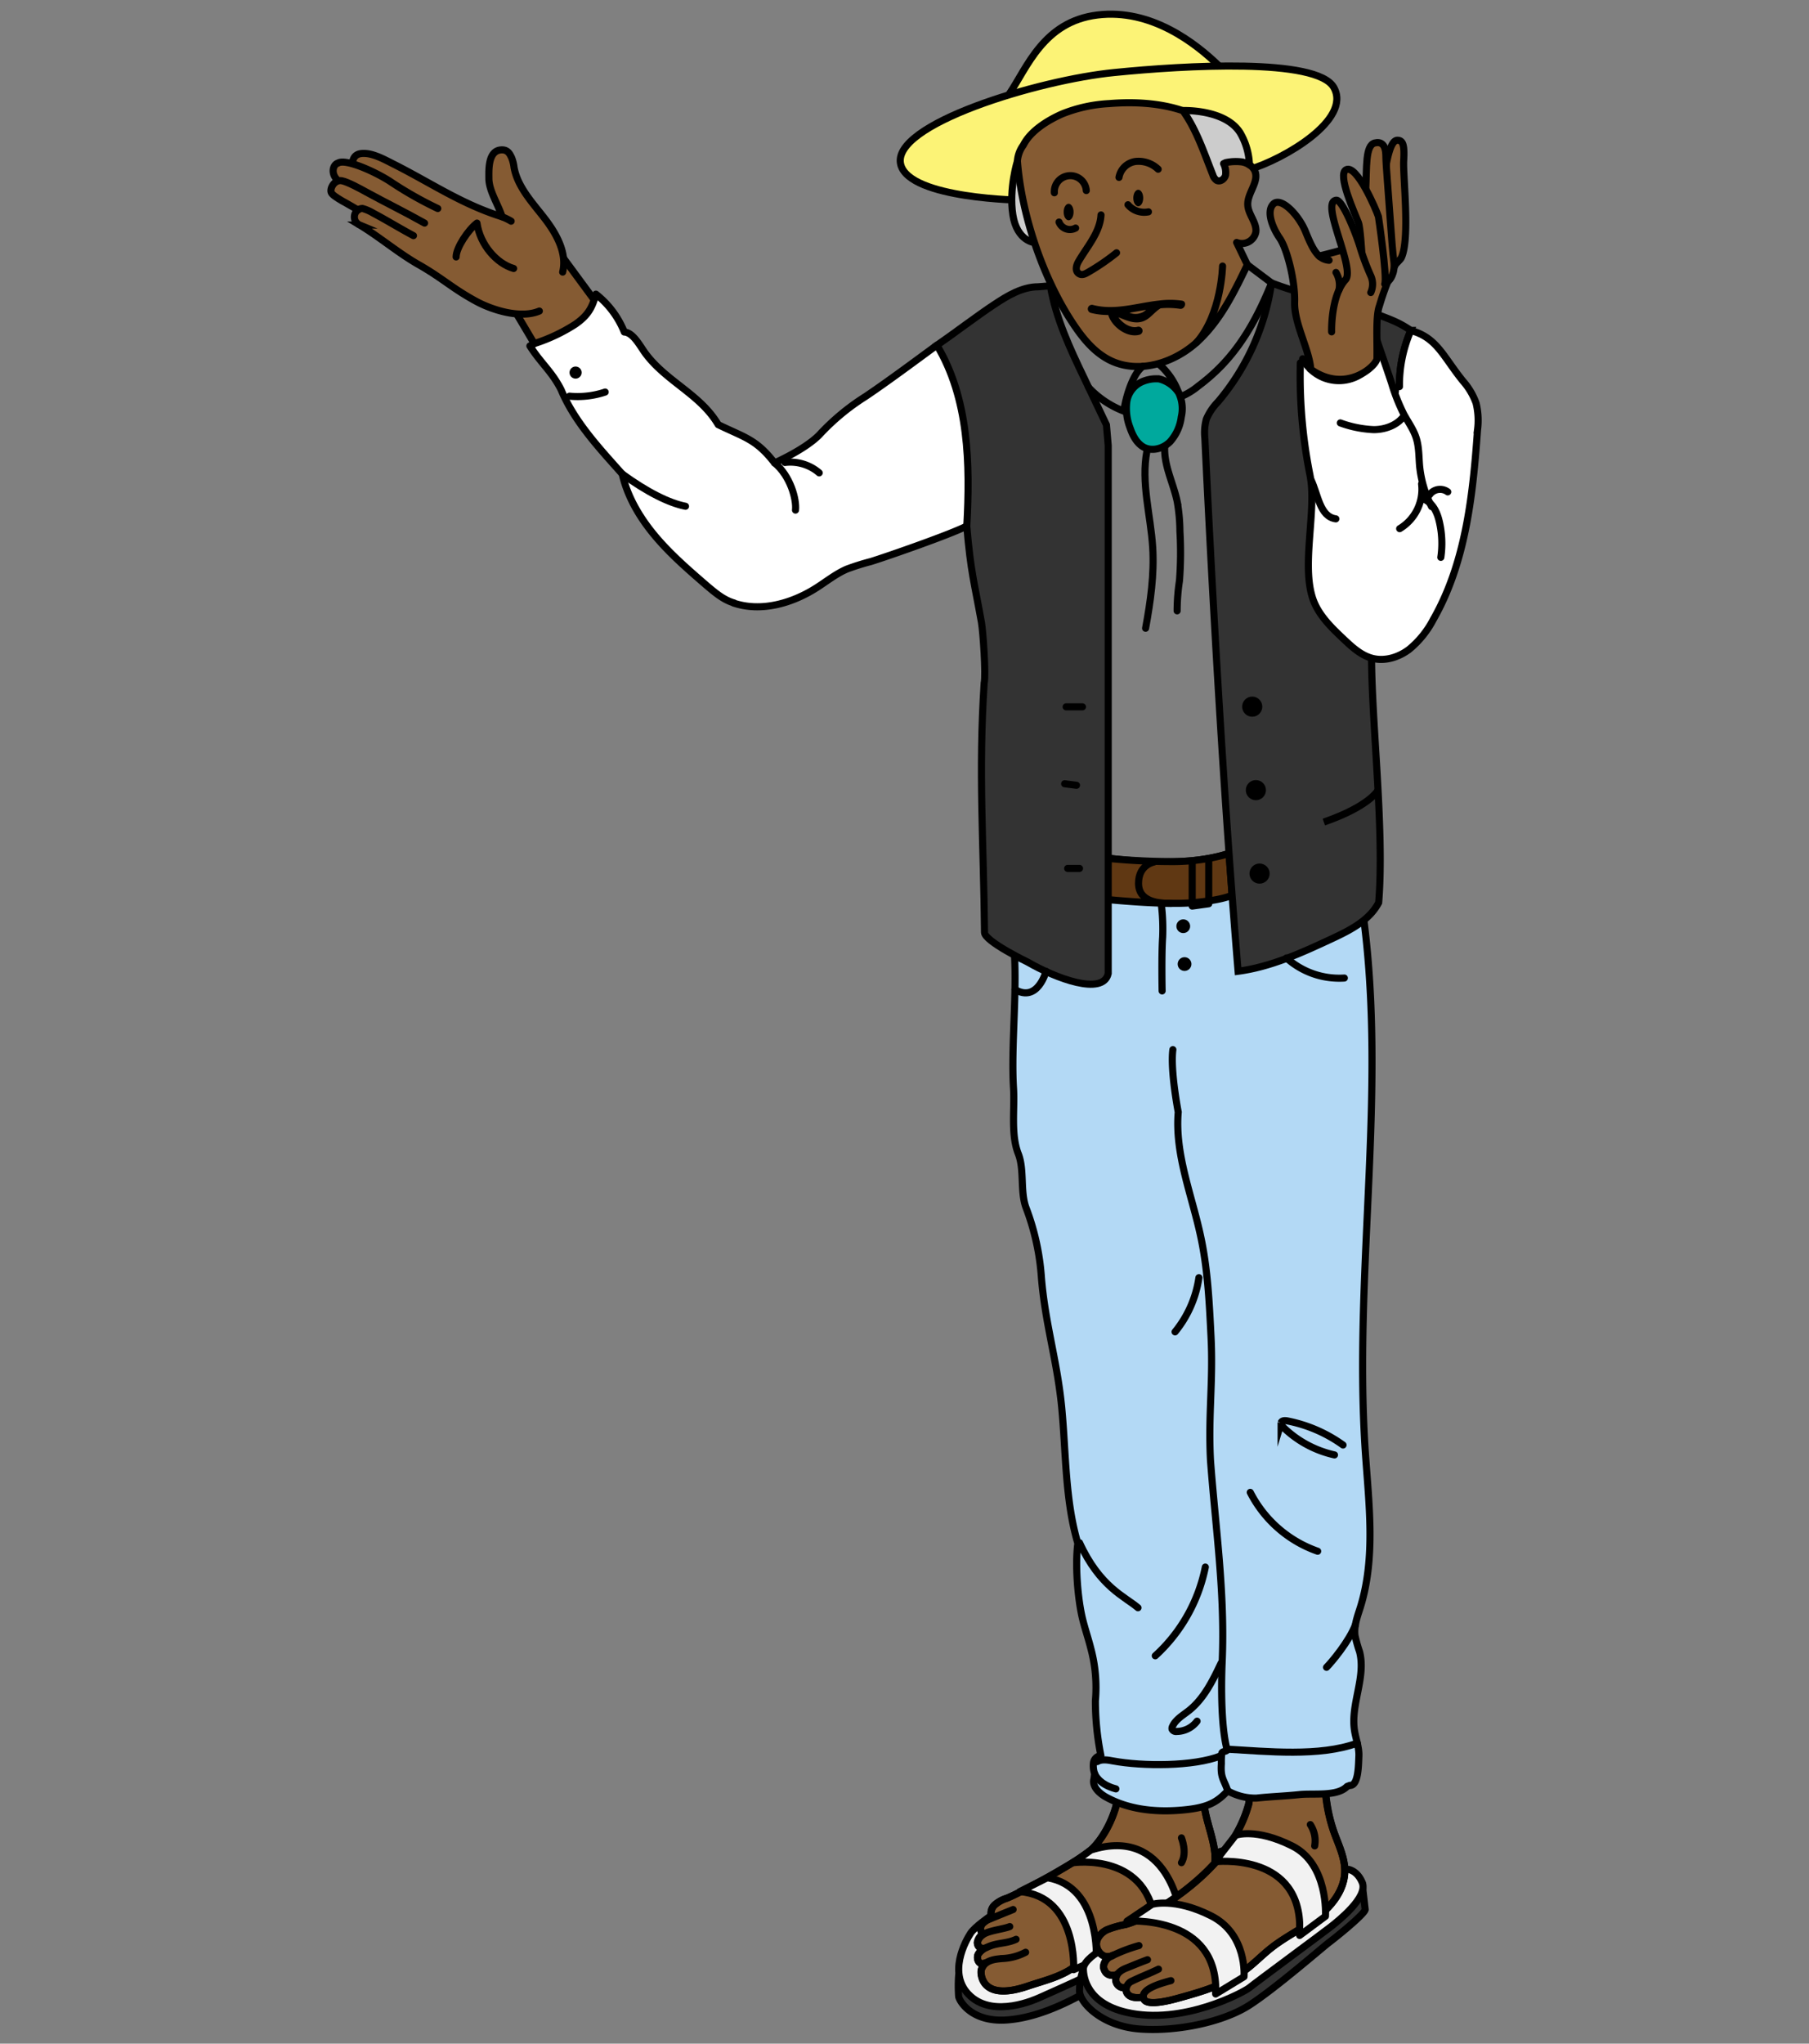 <svg id="thum-frames" xmlns="http://www.w3.org/2000/svg" viewBox="0 0 510 576"><rect x="0" y="0" width="510" height="576" fill="#808080" stroke="none"/><defs><style>.cls-1,.cls-12,.cls-19,.cls-8{fill:none;}.cls-2{fill:#fcf376;}.cls-10,.cls-12,.cls-13,.cls-14,.cls-16,.cls-17,.cls-18,.cls-19,.cls-2,.cls-3,.cls-5,.cls-6,.cls-7,.cls-8,.cls-9{stroke:#000;stroke-width:2px;}.cls-10,.cls-12,.cls-13,.cls-14,.cls-16,.cls-17,.cls-18,.cls-2,.cls-5,.cls-6,.cls-7,.cls-8,.cls-9{stroke-linecap:round;}.cls-10,.cls-14,.cls-16,.cls-17,.cls-18,.cls-19,.cls-2,.cls-3,.cls-8{stroke-miterlimit:10;}.cls-3,.cls-4{fill:#ccc;}.cls-11,.cls-16,.cls-5{fill:#855b33;}.cls-12,.cls-13,.cls-5,.cls-6,.cls-7,.cls-9{stroke-linejoin:round;}.cls-14,.cls-6{fill:#333;}.cls-7{fill:#f2f2f2;}.cls-9{fill:#b3d9f5;}.cls-10{fill:#603813;}.cls-13,.cls-15{fill:#fff;}.cls-17{fill:#c7b299;}.cls-18{fill:#00a99d;}</style></defs><title>principles</title><rect class="cls-1" y="-0.97" width="510" height="576.03"/><path class="cls-2" d="M284.5,26.54c5.07-7.49,9.67-20.44,24.88-22.31s27.75,8,34.25,14.3v3.84L284.5,31.16V26.54Z"/><path class="cls-2" d="M288.45,56.44s-31.9-.31-34.5-10c-3-11.37,39-23.94,60.2-26,19.91-2,57.12-4.19,61.88,4.2,5.16,9.1-14.17,20.28-23.78,23.12Z"/><path class="cls-3" d="M286.83,45.4s-2.45,7.77-1.28,15.19,6.12,7.79,6.12,7.79"/><path class="cls-4" d="M333.46,31.16s12-.48,16.2,6.32a19.28,19.28,0,0,1,2.59,10.19l-7.58,2.93-1.67.22Z"/><path class="cls-5" d="M351.66,74.62c-3.8,7.91-7.76,16-14.3,21.89s-16.38,8.92-24.29,5.1c-4.57-2.21-7.89-6.35-10.68-10.59C294,78.34,288,60.54,286.83,45.4a8.6,8.6,0,0,1,1.66-4.47c2-4,6.82-7,11-8.84a41.26,41.26,0,0,1,13.2-2.89c6.94-.57,14.26-0.2,20.8,2,3.85,5.34,6,12,8.45,18.12A2.84,2.84,0,0,0,343,50.83c1,0.53,2.25-.37,2.51-1.46a5.57,5.57,0,0,0-.55-3.25l0.57-.28a13.92,13.92,0,0,1,4.61-.2,5.79,5.79,0,0,1,1.64.56,4.12,4.12,0,0,1,2,2c1.27,3.11-2.22,6.27-2,9.62,0.14,2.67,2.6,4.95,2.27,7.6a4,4,0,0,1-5.41,2.92Z"/><path class="cls-6" d="M270.27,556.75a41.09,41.09,0,0,0,0,6c0.28,1.34,3.71,7.34,13.76,6.56s19.77-6.42,25.3-9.58,22.21-11.41,26.49-14.23,12.72-8.5,13.93-10.57-0.21-8.79-.21-8.79Z"/><path class="cls-7" d="M279.07,540.15s-4.27,2.92-5.48,4.79-6.8,11.51,0,17.68,18.34,0.9,19.42.43,11.65-5.19,13.4-6.12c3.45-1.84,34.18-18.56,34.18-18.56,4.17-2.66,10.39-7.57,9-12.22s-4.91-4.49-4.91-4.49Z"/><path class="cls-5" d="M342.38,526.11c-1.08,6.31-7,10.61-13,13s-12.41,3.74-17.61,7.49c-3.27,2.36-5.85,5.57-9.13,7.92-3.83,2.73-8.54,3.77-13,5.29-13.24,4.5-13.31-3.71-13-4.67a3.68,3.68,0,0,1,1.45-2l-1.23.33c-1.14-.12-1.61-1.69-1.08-2.7a3.66,3.66,0,0,1,1.39-1.39,2.5,2.5,0,0,1-1.66-1.87,3.63,3.63,0,0,1,1.38-2.3l0-.36a2,2,0,0,1,.07-2.66,5.92,5.92,0,0,1,2.46-1.53l0.18-.26a3.16,3.16,0,0,1,.83-3.53,9.42,9.42,0,0,1,3.37-1.86c3.94-1.51,20.22-10.46,23.7-13.57,4.48-4,8.49-13,7.83-19l25.18-.3C336.74,509.37,343.76,518.05,342.38,526.11Z"/><path class="cls-8" d="M333.08,518s1.69,4.13,0,7"/><path class="cls-8" d="M340.55,502.13c-3.81,7.24,3.21,15.91,1.83,24-1.08,6.31-7,10.61-12.95,13s-12.42,3.74-17.61,7.49c-3.27,2.36-5.85,5.58-9.13,7.92-3.83,2.73-8.53,3.77-13,5.28-13.24,4.5-13.31-3.71-13-4.67,0.84-2.64,3.56-2.94,5.88-3.14a15.42,15.42,0,0,0,6.58-1.77"/><path class="cls-8" d="M315.37,502.44c0.66,6-3.35,15-7.84,19-3.47,3.12-19.75,12.07-23.69,13.58a9.34,9.34,0,0,0-3.37,1.86,3.18,3.18,0,0,0-.84,3.53"/><path class="cls-8" d="M285.62,538.19l-6.16,2.51a5.9,5.9,0,0,0-2.46,1.52,2,2,0,0,0-.06,2.66"/><path class="cls-8" d="M284.68,543c-1.72.72-6.15,1.15-7.6,2.33a3.59,3.59,0,0,0-1.51,2.18,1.41,1.41,0,0,0,1.61,1.61"/><path class="cls-8" d="M286.46,546.59c-2.65,1.25-5.3.91-8,2.16a5.34,5.34,0,0,0-2.67,2.06c-0.53,1-.06,2.59,1.08,2.7"/><path class="cls-7" d="M287.48,533.15c16.41,1.32,15.2,22,15.2,22l6.39-2.78s1.34-20.6-13.8-23.14Z"/><path class="cls-7" d="M325.7,543l7.05-3.71s-3.24-24.85-25.22-17.85L302.59,525S324.36,521.8,325.7,543Z"/><path class="cls-6" d="M305.43,555a18.24,18.24,0,0,0-1.09,6.18c0.06,3.26,6.21,9.81,16.75,10.67s23.73-1.9,31.18-6.72,20.72-16.39,22.44-17.67,10-7.94,10.17-9.26L384,530.65Z"/><path class="cls-7" d="M309.82,550s-4.39,2.56-4.39,4.94,1.06,9.61,12,12.2c16,3.79,33.42-5.75,34.83-6.93s21.06-15.69,23-17.22,10.51-8.28,8.79-12.4-4.89-3.81-4.89-3.81Z"/><path class="cls-5" d="M379.13,527.6c-0.13,5.14-3.66,9.61-7.72,12.76s-8.79,5.37-12.85,8.53c-2.72,2.12-5.1,4.64-7.89,6.67-5.55,4-12.32,5.93-18.93,7.74-3.1.84-9,2.15-9.34-.14a1.19,1.19,0,0,1-.08-0.4l-0.3.17c-3.14.42-4.37-.61-4.57-2a1.92,1.92,0,0,1,0-.78,2.3,2.3,0,0,1-2.87-2.7,2.26,2.26,0,0,1,.3-0.81l-0.07-.09c-2.88.78-3.43-1.17-3.59-1.58-0.5-1.18.58-2.91,1.58-3.41l0.9-.45c-2.61,1.3-4.46-1.07-4.62-2.9s1.27-3.46,2.91-4.29a27,27,0,0,1,5.27-1.51c3.67-1,7-3,10.19-5,10.87-6.92,21.08-16.38,24.52-28.8,0.85-3.06-.87-16.51,0-18.43l23.21-1a45.58,45.58,0,0,0,.92,27.33C377.47,520.18,379.23,523.77,379.13,527.6Z"/><path class="cls-8" d="M369.41,514.26a8.33,8.33,0,0,1,1.23,6"/><path class="cls-8" d="M313.77,551.12c-2.62,1.3-4.47-1.07-4.62-2.9s1.26-3.47,2.9-4.29a26.44,26.44,0,0,1,5.27-1.5c3.67-1,7-3,10.18-5,10.87-6.91,21.09-16.38,24.53-28.79,0.85-3.06-.88-16.51,0-18.43"/><path class="cls-8" d="M321.09,548.36a44.86,44.86,0,0,0-8.23,3.21c-1,.51-2.08,2.23-1.59,3.42,0.17,0.4.72,2.35,3.6,1.58"/><path class="cls-8" d="M323.5,552.34c-1.84.67-4.27,1.68-6.08,2.41-1.31.53-2.55,1.37-2.79,2.71a2.3,2.3,0,0,0,2.88,2.7"/><path class="cls-8" d="M326.6,555c-2.35,1.16-5,2.16-7.34,3.31a2.76,2.76,0,0,0-1.8,2.64c0.2,1.36,1.43,2.4,4.56,2"/><path class="cls-8" d="M330.1,558.24c-3.47.9-8.51,2.52-7.7,4.91,0.36,2.29,6.24,1,9.34.14,6.61-1.81,13.38-3.7,18.92-7.74,2.78-2,5.17-4.55,7.89-6.66,4.05-3.16,8.77-5.38,12.84-8.53s7.59-7.62,7.73-12.76c0.1-3.83-1.66-7.42-2.94-11a45.59,45.59,0,0,1-.93-27.33"/><path class="cls-7" d="M317.72,541.48s24-1.88,25,18V562l8-4.87s1-12-9.32-17.18-16.62-3.21-16.62-3.21Z"/><path class="cls-7" d="M342.53,524.72s22.92-2.67,23.87,17.24v3.54l7.28-5.41s0.94-14.65-9.4-19.82-15.94-3-15.94-3Z"/><path class="cls-9" d="M346.13,504.75c-3.15,3.3-5.73,4.91-13.86,5.49-7,.5-14.19-0.31-20.34-3.67-2-1.09-4.15-3.05-3.5-5.23l0.16-1.45a6.8,6.8,0,0,1-.31-3.07,2.33,2.33,0,0,1,2.09-2,77.56,77.56,0,0,1-1.55-15.47,42.53,42.53,0,0,0-1.29-14.74c-0.69-2.76-1.62-5.45-2.3-8.2-1.42-5.73-2.17-15.54-1.36-21.4h0c-3.62-12.2-3.32-25.59-4.56-38.43-1.28-13.13-4.64-23.38-5.71-36.52a68.65,68.65,0,0,0-4.3-19.57c-1.75-4.51-.44-10.77-2.21-15.27-2.16-5.48-1-12.53-1.35-18.41-0.78-12.48,1.28-28.66,0-41.1-0.61-6-.18-27.82-0.18-27.82s18.22,2.61,20.86,3.05c0,0,23.3,4.48,38.65,0s33.16-9.26,33.16-9.26h5.1l0.17,20.62c8.28,51.66-2.07,104.52,1.4,156.72,1,14.73,3,29.89-1.39,44-0.82,2.61-1.86,5.29-1.49,8a39.66,39.66,0,0,0,1.27,4.5c1.88,7.23-2.57,14.8-1.43,22.18,0.37,2.43,1.35,4.8,1.24,7.26s-0.1,8.41-2.56,8.25l-0.76.29c-2.81,2.92-9.4,1.87-13.43,2.3s-8.21.56-12.15,1A15.89,15.89,0,0,1,346.13,504.75Z"/><path class="cls-10" d="M312,253.51s15.68,1.61,24.12.93,11.25-2.12,11.25-2.12l-0.86-11.73a56.6,56.6,0,0,1-16.31,2.24c-9.6,0-17.77-.9-17.77-0.9Z"/><path class="cls-5" d="M158.86,72.76l9.41,12.78s-3.37,9.86-17.42,11.69l-5.17-8.7"/><path class="cls-11" d="M158.63,76.7l-6.58,11c-5.55,2.33-13.68-.56-17.5-2.58-6.9-3.68-9.76-6.67-16.57-10.54-5.66-3.22-11-7.79-16.55-11.12A2.46,2.46,0,0,1,100.2,60a2.1,2.1,0,0,1,.7-0.82c-2.65-1.72-7.15-3.76-7.54-5A3,3,0,0,1,95.27,51c-1.49-1.73-1.39-4.64.05-5.06,0.69-.41,2-0.31,3.65.12l0.45-.47c0.28-1.61,1.24-2.6,3.9-2.34s5.68,2,7.8,3.05c10.58,5.35,19.11,11.25,30.42,14.77-1-3.35-3.7-7.28-3.71-10.78,0-2.26-.36-8.07,3.71-8.07,1.72,0,2.24,1.31,2.67,2.17a11,11,0,0,1,.7,2.78c1,5.48,5.08,9.8,8.5,14.21S159.93,71.27,158.63,76.7Z"/><path class="cls-8" d="M152.05,87.67c-5.56,2.33-13.68-.55-17.5-2.58-6.9-3.68-9.76-6.67-16.57-10.53-5.66-3.22-11-7.78-16.55-11.13A2.46,2.46,0,0,1,100.2,60a2.24,2.24,0,0,1,2-1.24,12.17,12.17,0,0,1,3,1.3c4,2.12,7.39,4.24,11.36,6.36"/><path class="cls-8" d="M100.9,59.2c-2.64-1.72-7.15-3.76-7.54-5s1-3.62,3-3.26c1.63,0.3,5.34,2.32,6.79,3.13,5.46,3,10.47,5.4,16.55,8.81"/><path class="cls-8" d="M94.79,50.38c-1.49-1.73-.9-4,0.53-4.43,2.12-1.26,10.14,2.29,14.54,5.1a105.54,105.54,0,0,0,13.56,7.72"/><path class="cls-12" d="M99.42,45.62c0.29-1.62,1.25-2.6,3.9-2.34s5.69,2,7.8,3.05c10.57,5.34,19.11,11.25,30.42,14.77-1-3.35-3.7-7.28-3.71-10.78,0-2.26-.36-8.08,3.71-8.08,1.72,0,2.25,1.31,2.68,2.17a10.72,10.72,0,0,1,.7,2.78c1,5.48,5.08,9.8,8.5,14.21s6.52,9.87,5.21,15.29"/><path class="cls-12" d="M128.59,72.42c0-2.6,3.43-7.69,5.88-9.54,0.84,6.05,5.53,11.43,10.34,12.79"/><path class="cls-12" d="M141.54,61.1a16.89,16.89,0,0,1,2.56,1.24"/><path class="cls-13" d="M149.39,97.5c3.08,4.86,6.23,7.24,8.81,12.38,3.76,9,10.73,16.42,17.22,23.71,1.48,6.5,5,12.39,9.29,17.5s9.36,9.49,14.4,13.85c2.37,2,4.84,4.15,7.85,5l-0.21,0c7.82,2.66,16.6.12,23.55-4.34,2.79-1.79,5.41-3.89,8.45-5.2a68.27,68.27,0,0,1,6.8-2.14c4.67-1.45,22.69-7.73,27-10l4.71-21.19-7.52-27.94-5.61-1.82c-2.64,1.86-13,9.67-20.16,14.47a64.5,64.5,0,0,0-13,10.8c-4.08,4.15-12.6,7.89-12.6,7.89-5.19-6.67-8.29-7.09-15.89-10.78-5-8.51-14.46-12.06-20.41-19.94-1.57-2.08-3.48-6-6.07-6.17A25.72,25.72,0,0,0,168,82.91c-1.09,4-2.36,6.07-5.79,8.47a48.19,48.19,0,0,1-11.31,5.37Z"/><path class="cls-14" d="M386.68,186.26c0.16,18.86,3.64,48.47,2,68.14-2.65,5.09-8.21,7.86-13.42,10.28-8.42,3.92-17,7.85-26.21,9.07-3.87-46.36-7.18-103.81-9.37-150.28a14.34,14.34,0,0,1,.43-5.36,16.11,16.11,0,0,1,3.31-4.9,66.75,66.75,0,0,0,15.06-33.47h0c10.06,3.92,20.09,5.12,30.15,9,3.83,1.49,5.7,2.1,9.11,4.39a38.54,38.54,0,0,0-3.2,15.78S386.64,181.09,386.68,186.26Z"/><path class="cls-15" d="M416.55,121.18c-1.31,18.41-3.34,37.41-12.47,53.44a26.94,26.94,0,0,1-6.84,8.43c-2.91,2.19-6.72,3.41-10.26,2.52l-0.28-.07h0c-3.07-.85-5.53-3.11-7.85-5.3-3.2-3-6.47-6.14-8.25-10.16-4.22-9.57.77-25.84-1.29-36.09a142.07,142.07,0,0,1-2.72-31.66L388.24,96c1,2.95,3.12,9,4.08,12,0.56,1.71,1.12,3.41,1.78,5.08,0.28-2.57.44-4.06,0.44-4.06a38.49,38.49,0,0,1,3.2-15.78c7.37,2,9.1,7.34,14.74,14.27a19.25,19.25,0,0,1,3.67,6.21A20.61,20.61,0,0,1,416.55,121.18Z"/><path class="cls-8" d="M367.25,101.12a11.56,11.56,0,0,0,21.07-1.39"/><path class="cls-8" d="M388.23,96c1,2.95,3.12,9.05,4.09,12a52.74,52.74,0,0,0,3.47,8.78c1.17,2.17,2.66,4.19,3.43,6.53,0.84,2.55.77,5.28,1,8a31.93,31.93,0,0,0,3.38,11.48"/><path class="cls-8" d="M401.85,140.89c2.33,1.2,3.46,3.89,4,6.45a26.91,26.91,0,0,1,.35,9.75"/><path class="cls-8" d="M403,139.49a3.64,3.64,0,0,1,5.15-.86"/><path class="cls-8" d="M306.25,53.71a4.5,4.5,0,0,0-9,.62"/><path class="cls-8" d="M315.47,50a5.5,5.5,0,0,1,4.67-4.49,8,8,0,0,1,6.37,2.18"/><path class="cls-8" d="M298.56,62.59a3.31,3.31,0,0,0,4.68,1.69"/><path class="cls-8" d="M318,57.71a6,6,0,0,0,5.77,2"/><path class="cls-8" d="M310.4,60.58c-0.27,4.86-3.81,8.8-6.28,13C303.49,74.63,303,76.18,304,77s2,0.16,2.94-.37a63.24,63.24,0,0,0,7.84-5.38"/><path class="cls-8" d="M218.35,130.45c4.51,3.71,6.26,10.35,5.92,13.32"/><path class="cls-8" d="M221.28,130.35a12.47,12.47,0,0,1,9.67,2.92"/><path class="cls-14" d="M311.93,119.75l-6.28-13.2c-4-8.35-8-16.84-9.53-26l-3.38.28c-4.53,0-8.65,2.48-12.44,5-4.34,2.83-11.88,8.54-16.16,11.48,9,15,9.4,33.5,8.42,51,1.13,13.15,2.08,15.6,4.14,27.15,0.44,2.48,1.3,14.63.76,17.1-1.64,25.05-.16,44.27.1,70.24,0,2.5,12.15,8.35,12.15,8.35,7.95,4.6,21.31,9.61,22.72,3.24V125.57Z"/><path class="cls-8" d="M351.66,74.62l6.83,5.13c-5.8,14.35-12,22.61-20.72,29.11a19.39,19.39,0,0,1-5,3"/><path class="cls-8" d="M300.57,199.22h4.6"/><path class="cls-8" d="M300.15,220.9l3.34,0.43"/><path class="cls-8" d="M301,244.76h3.34"/><path class="cls-8" d="M309.33,496.51c1.32-.79,3-0.46,4.51-0.18,8.19,1.51,22.67,1.61,30.4-1.47"/><path class="cls-8" d="M345.91,493c11.3,0.63,26.13,2.2,36.75-1.71"/><path class="cls-8" d="M330.66,295.84c-0.76,5.87,1.51,17.59,1.51,17.59-1,11.88,3.84,23.36,6.32,35,2,9.23,2.44,18.7,2.92,28.13,0.66,13-.81,22-0.15,34.94,1.45,19.52,4.15,37.39,3.3,56.94-0.3,6.85-.31,18.26,1.36,24.59,0.19,0.72-1.33.44-1.47,1.12a20.78,20.78,0,0,0-.12,2.89c-0.28,4.11.69,4.42,1.8,7.69"/><path class="cls-8" d="M378.63,407.27a40,40,0,0,0-15.74-6.8c-0.65-.12-1.52-0.11-1.71.52a1.38,1.38,0,0,0,.58,1.26,30,30,0,0,0,14.46,7.81"/><path class="cls-8" d="M352.48,420.62a33.89,33.89,0,0,0,19,16.59"/><path class="cls-8" d="M339.81,441.68a46,46,0,0,1-14.11,25"/><path class="cls-8" d="M344.24,468.76c-2.34,4.92-4.81,10-9.09,13.39-1.68,1.32-3.68,2.45-4.58,4.39a1.2,1.2,0,0,0-.14.83,1.27,1.27,0,0,0,1.32.64,7.31,7.31,0,0,0,5.73-2.9"/><path class="cls-8" d="M304.34,434.81c5.73,12.5,12.75,15.14,16.49,18.33"/><path class="cls-8" d="M338,360.11a31.25,31.25,0,0,1-6.72,15.27"/><path class="cls-8" d="M362.69,270A22.25,22.25,0,0,0,379,275.66"/><path class="cls-8" d="M377.87,119.2a31.24,31.24,0,0,0,9.4,1.89c3.21,0,6.57-1.19,8.48-3.78"/><path class="cls-8" d="M369.61,135.24c2,4.15,2.45,10.38,7,11"/><path class="cls-8" d="M400.78,136.39A12.92,12.92,0,0,1,394.6,149"/><path class="cls-8" d="M160.56,111.66a24.42,24.42,0,0,0,10.05-1.16"/><path class="cls-8" d="M327,102.87a19.44,19.44,0,0,1,5.22,7.69"/><path class="cls-12" d="M306.92,109.22a26.73,26.73,0,0,0,10,6.69l0.12-1.26c0.56-3.25,2.47-9.62,5.23-11.42"/><path class="cls-8" d="M323.35,127.1c-1.73,8.94,1.05,18.07,1.62,27.16,0.48,7.64-.62,15.28-2,22.81"/><path class="cls-8" d="M328.42,125.24c-0.58,5.52,2.35,10.74,3.47,16.17a50.13,50.13,0,0,1,.76,8.33,102.81,102.81,0,0,1-.13,13.94,57.06,57.06,0,0,0-.66,8.48"/><path class="cls-8" d="M366.6,102.27a141.86,141.86,0,0,0,2.72,31.66c2.06,10.26-2.92,26.52,1.29,36.09,1.77,4,5.05,7.15,8.25,10.16,2.39,2.26,4.94,4.6,8.13,5.39,3.53,0.88,7.35-.34,10.26-2.53a27,27,0,0,0,6.83-8.43c9.14-16,11.16-35,12.47-53.44a20.52,20.52,0,0,0-.4-7.52,19.07,19.07,0,0,0-3.67-6.21c-5.63-6.94-7.36-12.31-14.73-14.28"/><path class="cls-8" d="M397.74,93.18a38.54,38.54,0,0,0-3.2,15.78"/><path class="cls-8" d="M308.6,499.89s1,3,6,4.3"/><path class="cls-8" d="M382.14,457.93c-1.83,4.75-6.74,10.57-8.16,12"/><path class="cls-8" d="M294.91,273.76s-2.36,8.93-8.76,5.14"/><path class="cls-8" d="M327.42,255a57,57,0,0,1,.36,9.13c-0.35,4.88-.15,15.16-0.15,15.16"/><circle cx="333.59" cy="261.05" r="1.94"/><circle cx="333.95" cy="271.72" r="1.94"/><path class="cls-8" d="M325.35,242.95s-4.37.74-4.37,6,5.66,5.69,9.22,5.69"/><polyline class="cls-12" points="336.11 242.82 336.11 255.38 340.77 254.73 340.77 242"/><path class="cls-16" d="M369.54,104.09c-0.4-5.57-4.73-12.92-4.55-18.93s-2.18-15.11-4.19-18-3.91-7.55-1.82-9.65,7.1,2.91,9.1,7.83c1.25,3.07,2.29,5.34,3.66,6.68l0.15,0.14s4.12-1,6.57-1.73c3.31-1,5.84-4.44,5.84-4.44l3.92-4.78c2-8.64,2.61-21.68,5.75-21.68,1.68,0,2,1.64,1.76,5.82s1.88,22.23-.7,27.36c-0.27.54-1.43,1.47-1.74,2.07a73.87,73.87,0,0,0-4.39,11.4c-1.06,2.85-.62,9.1-0.7,14.84C388.19,103,379.51,111.16,369.54,104.09Z"/><path class="cls-5" d="M384.94,68.3s-0.19-9.38.1-15c0.31-6-.17-12.33,2.52-13,1.61-.39,3.14.14,3.15,3.76,0,2.1.72,10.35,1.22,17.65,0.36,5.25.75,10,1,11.67,0.59,3.87-1.37,5.73-1.37,5.73"/><path class="cls-5" d="M383.58,71.47l0.31-.81s-0.4-6.59-.92-7.93c-1.08-2.78-6.06-13.62-3.44-14.91,3-1.49,8.47,11.33,9.08,13.23,0,0,2.56,17.14,1.77,19"/><path class="cls-5" d="M375.42,93.53s-0.3-10.08,3.9-14.67c2.88-3.15-7.29-22-2.59-22.43,1.69-.15,5.43,9,6.72,13.29a67.21,67.21,0,0,0,3,8,5.72,5.72,0,0,1,0,4.73"/><path class="cls-17" d="M371.75,72a4.61,4.61,0,0,0,2.94,1.37"/><path class="cls-17" d="M376.64,76.79a7,7,0,0,1,.85,4.93"/><path class="cls-18" d="M326.57,106.78a10,10,0,0,0-5,1,7.37,7.37,0,0,0-3.93,5.68,15.12,15.12,0,0,0,.93,7.07c0.77,2.27,2,4.63,4.14,5.64,2.36,1.09,5.3.19,7.14-1.65a12.73,12.73,0,0,0,3.18-7,10.3,10.3,0,0,0-.71-6.76,9.21,9.21,0,0,0-5.7-4"/><ellipse cx="320.9" cy="55.81" rx="1.4" ry="2.33"/><ellipse cx="301.27" cy="59.76" rx="1.4" ry="2.33"/><path class="cls-12" d="M337.36,96.51c7-7.89,7.31-21.52,7.31-21.52"/><path class="cls-8" d="M333.46,31.16s12-.48,16.2,6.32a19.24,19.24,0,0,1,2.59,9"/><circle cx="353.03" cy="199.17" r="2.84"/><circle cx="354.06" cy="222.7" r="2.84"/><circle cx="355.1" cy="246.22" r="2.84"/><circle cx="162.27" cy="105.01" r="1.71"/><path class="cls-8" d="M175.42,133.59c7,5.1,13.18,8.19,17.84,9.1"/><path class="cls-19" d="M388.5,222.7s-2.25,4.48-15.28,9"/><path d="M333.27,84.74a24.48,24.48,0,0,0-6.74,0h-0.06c-6.17.71-12.23,2.84-18.42,1.19a1.16,1.16,0,0,0-.61,2.23,19.26,19.26,0,0,0,5,.62c1,3.36,5.35,6.59,8.91,5.54a1.16,1.16,0,0,0-.61-2.23c-1.88.55-4.24-.94-5.43-2.67,2.18,0.87,4.42,1.92,6.77,1.21,2.14-.64,3.29-2.65,5.14-3.74l0.05,0a22.63,22.63,0,0,1,5.41.16C334.12,87.21,334.74,85,333.27,84.74ZM322.18,88a4.58,4.58,0,0,1-3.76.15c1.57-.26,3.14-0.57,4.71-0.83A6.52,6.52,0,0,1,322.18,88Z"/></svg>